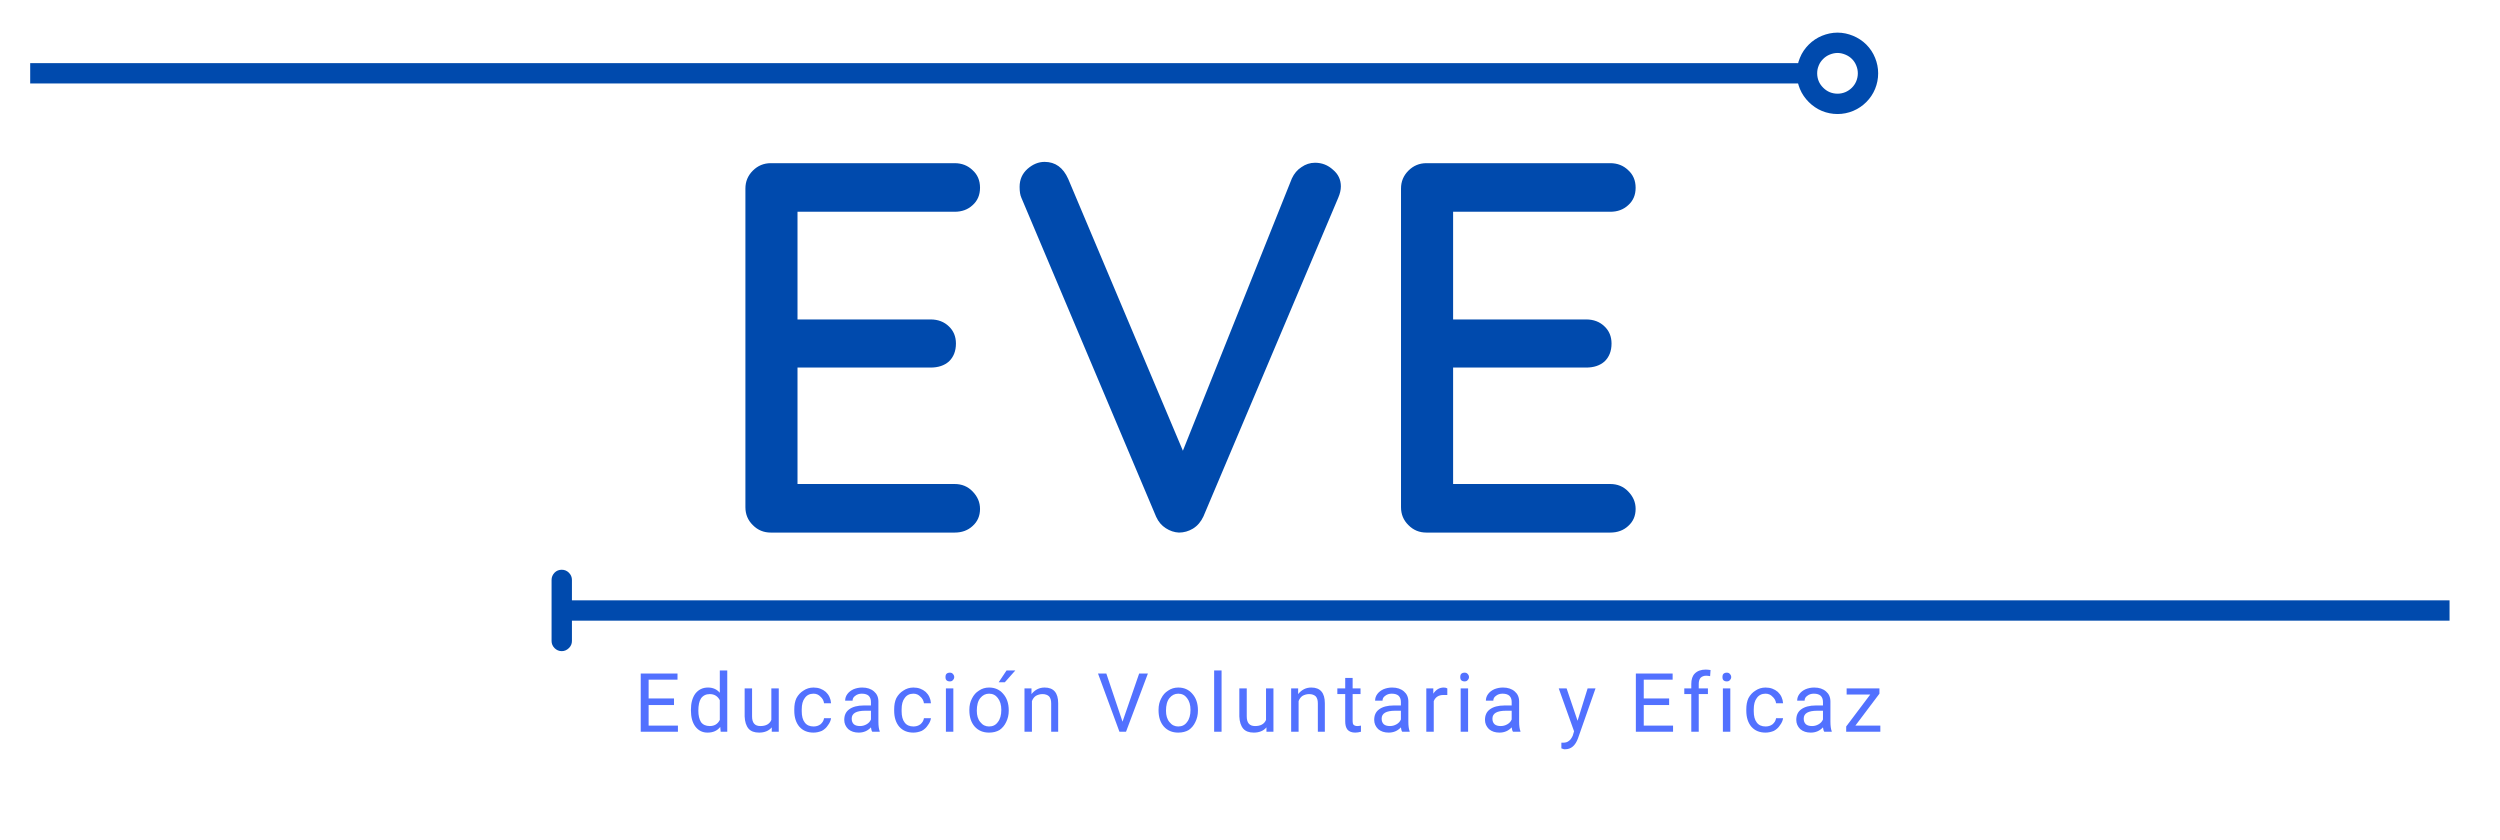 <?xml version="1.0" encoding="UTF-8"?>
<svg xmlns="http://www.w3.org/2000/svg" xmlns:xlink="http://www.w3.org/1999/xlink" width="89.25pt" height="30pt" viewBox="0 0 89.25 30" version="1.2">
<defs>
<g>
<symbol overflow="visible" id="glyph0-0">
<path style="stroke:none;" d="M 0.75 -12.531 C 0.75 -12.969 0.969 -13.188 1.406 -13.188 L 9.594 -13.188 C 10.031 -13.188 10.25 -12.969 10.25 -12.531 L 10.25 -0.656 C 10.25 -0.219 10.031 0 9.594 0 L 1.406 0 C 0.969 0 0.75 -0.219 0.75 -0.656 Z M 1.797 -12.625 C 1.754 -12.625 1.727 -12.609 1.719 -12.578 C 1.707 -12.555 1.711 -12.535 1.734 -12.516 L 9.578 -1.219 C 9.598 -1.188 9.617 -1.172 9.641 -1.172 C 9.672 -1.18 9.688 -1.211 9.688 -1.266 L 9.688 -12.531 C 9.688 -12.594 9.656 -12.625 9.594 -12.625 Z M 1.312 -0.656 C 1.312 -0.594 1.344 -0.562 1.406 -0.562 L 9.203 -0.562 C 9.234 -0.562 9.254 -0.57 9.266 -0.594 C 9.285 -0.625 9.281 -0.648 9.25 -0.672 L 1.438 -11.969 C 1.406 -12 1.375 -12.008 1.344 -12 C 1.32 -12 1.312 -11.973 1.312 -11.922 Z M 1.312 -0.656 "/>
</symbol>
<symbol overflow="visible" id="glyph0-1">
<path style="stroke:none;" d="M 9.031 -1.734 C 9.289 -1.734 9.504 -1.645 9.672 -1.469 C 9.848 -1.289 9.938 -1.082 9.938 -0.844 C 9.938 -0.594 9.848 -0.391 9.672 -0.234 C 9.504 -0.078 9.289 0 9.031 0 L 2.469 0 C 2.219 0 2.004 -0.086 1.828 -0.266 C 1.648 -0.441 1.562 -0.656 1.562 -0.906 L 1.562 -12.281 C 1.562 -12.531 1.648 -12.742 1.828 -12.922 C 2.004 -13.098 2.219 -13.188 2.469 -13.188 L 9.031 -13.188 C 9.289 -13.188 9.504 -13.102 9.672 -12.938 C 9.848 -12.781 9.938 -12.57 9.938 -12.312 C 9.938 -12.051 9.848 -11.844 9.672 -11.688 C 9.504 -11.531 9.289 -11.453 9.031 -11.453 L 3.422 -11.453 L 3.422 -7.609 L 8.172 -7.609 C 8.441 -7.609 8.66 -7.523 8.828 -7.359 C 8.992 -7.203 9.078 -7 9.078 -6.75 C 9.078 -6.477 8.992 -6.266 8.828 -6.109 C 8.66 -5.961 8.441 -5.891 8.172 -5.891 L 3.422 -5.891 L 3.422 -1.734 Z M 9.031 -1.734 "/>
</symbol>
<symbol overflow="visible" id="glyph0-2">
<path style="stroke:none;" d="M 11.156 -13.203 C 11.406 -13.203 11.617 -13.117 11.797 -12.953 C 11.984 -12.797 12.078 -12.598 12.078 -12.359 C 12.078 -12.234 12.047 -12.098 11.984 -11.953 L 7.172 -0.578 C 7.086 -0.391 6.961 -0.242 6.797 -0.141 C 6.641 -0.047 6.473 0 6.297 0 C 6.129 -0.008 5.973 -0.062 5.828 -0.156 C 5.68 -0.25 5.566 -0.383 5.484 -0.562 L 0.672 -11.953 C 0.629 -12.047 0.609 -12.176 0.609 -12.344 C 0.609 -12.602 0.703 -12.816 0.891 -12.984 C 1.078 -13.148 1.281 -13.234 1.5 -13.234 C 1.883 -13.234 2.164 -13.031 2.344 -12.625 L 6.438 -2.922 L 10.328 -12.641 C 10.41 -12.816 10.523 -12.953 10.672 -13.047 C 10.816 -13.148 10.977 -13.203 11.156 -13.203 Z M 11.156 -13.203 "/>
</symbol>
<symbol overflow="visible" id="glyph1-0">
<path style="stroke:none;" d="M 1.156 0 L 0.141 0 L 0.141 -2.078 L 1.156 -2.078 Z M 1.078 -0.125 L 1.078 -1.953 L 0.688 -1.031 Z M 0.219 -1.938 L 0.219 -0.141 L 0.609 -1.031 Z M 0.281 -0.078 L 1.016 -0.078 L 0.641 -0.938 Z M 0.641 -1.141 L 1.016 -2 L 0.281 -2 Z M 0.641 -1.141 "/>
</symbol>
<symbol overflow="visible" id="glyph1-1">
<path style="stroke:none;" d="M 1.422 -0.953 L 0.516 -0.953 L 0.516 -0.219 L 1.562 -0.219 L 1.562 0 L 0.234 0 L 0.234 -2.078 L 1.547 -2.078 L 1.547 -1.859 L 0.516 -1.859 L 0.516 -1.188 L 1.422 -1.188 Z M 1.422 -0.953 "/>
</symbol>
<symbol overflow="visible" id="glyph1-2">
<path style="stroke:none;" d="M 0.141 -0.781 C 0.141 -1.02 0.191 -1.211 0.297 -1.359 C 0.41 -1.504 0.562 -1.578 0.75 -1.578 C 0.926 -1.578 1.066 -1.516 1.172 -1.391 L 1.172 -2.188 L 1.438 -2.188 L 1.438 0 L 1.203 0 L 1.188 -0.172 C 1.082 -0.035 0.93 0.031 0.734 0.031 C 0.555 0.031 0.41 -0.039 0.297 -0.188 C 0.191 -0.332 0.141 -0.523 0.141 -0.766 Z M 0.406 -0.75 C 0.406 -0.582 0.438 -0.445 0.5 -0.344 C 0.57 -0.25 0.676 -0.203 0.812 -0.203 C 0.977 -0.203 1.098 -0.273 1.172 -0.422 L 1.172 -1.125 C 1.098 -1.27 0.977 -1.344 0.812 -1.344 C 0.676 -1.344 0.57 -1.289 0.5 -1.188 C 0.438 -1.094 0.406 -0.945 0.406 -0.75 Z M 0.406 -0.75 "/>
</symbol>
<symbol overflow="visible" id="glyph1-3">
<path style="stroke:none;" d="M 1.156 -0.156 C 1.051 -0.031 0.898 0.031 0.703 0.031 C 0.535 0.031 0.41 -0.016 0.328 -0.109 C 0.242 -0.211 0.195 -0.359 0.188 -0.547 L 0.188 -1.547 L 0.453 -1.547 L 0.453 -0.547 C 0.453 -0.316 0.551 -0.203 0.75 -0.203 C 0.945 -0.203 1.078 -0.273 1.141 -0.422 L 1.141 -1.547 L 1.406 -1.547 L 1.406 0 L 1.156 0 Z M 1.156 -0.156 "/>
</symbol>
<symbol overflow="visible" id="glyph1-4">
<path style="stroke:none;" d="M 0.812 -0.188 C 0.906 -0.188 0.988 -0.211 1.062 -0.266 C 1.133 -0.328 1.176 -0.398 1.188 -0.484 L 1.438 -0.484 C 1.426 -0.398 1.391 -0.316 1.328 -0.234 C 1.273 -0.148 1.203 -0.082 1.109 -0.031 C 1.016 0.008 0.914 0.031 0.812 0.031 C 0.602 0.031 0.438 -0.035 0.312 -0.172 C 0.188 -0.316 0.125 -0.508 0.125 -0.75 L 0.125 -0.797 C 0.125 -0.953 0.148 -1.086 0.203 -1.203 C 0.266 -1.316 0.348 -1.406 0.453 -1.469 C 0.555 -1.539 0.676 -1.578 0.812 -1.578 C 0.988 -1.578 1.133 -1.523 1.25 -1.422 C 1.363 -1.316 1.426 -1.18 1.438 -1.016 L 1.188 -1.016 C 1.176 -1.109 1.133 -1.188 1.062 -1.25 C 1 -1.32 0.914 -1.359 0.812 -1.359 C 0.676 -1.359 0.57 -1.305 0.5 -1.203 C 0.426 -1.109 0.391 -0.973 0.391 -0.797 L 0.391 -0.734 C 0.391 -0.555 0.426 -0.422 0.5 -0.328 C 0.57 -0.234 0.676 -0.188 0.812 -0.188 Z M 0.812 -0.188 "/>
</symbol>
<symbol overflow="visible" id="glyph1-5">
<path style="stroke:none;" d="M 1.156 0 C 1.133 -0.031 1.117 -0.082 1.109 -0.156 C 0.992 -0.031 0.848 0.031 0.672 0.031 C 0.523 0.031 0.398 -0.008 0.297 -0.094 C 0.203 -0.188 0.156 -0.297 0.156 -0.422 C 0.156 -0.586 0.211 -0.711 0.328 -0.797 C 0.453 -0.891 0.629 -0.938 0.859 -0.938 L 1.109 -0.938 L 1.109 -1.062 C 1.109 -1.156 1.082 -1.227 1.031 -1.281 C 0.977 -1.332 0.895 -1.359 0.781 -1.359 C 0.688 -1.359 0.609 -1.332 0.547 -1.281 C 0.484 -1.238 0.453 -1.18 0.453 -1.109 L 0.188 -1.109 C 0.188 -1.191 0.211 -1.27 0.266 -1.344 C 0.316 -1.414 0.391 -1.473 0.484 -1.516 C 0.578 -1.555 0.68 -1.578 0.797 -1.578 C 0.973 -1.578 1.113 -1.531 1.219 -1.438 C 1.32 -1.352 1.375 -1.234 1.375 -1.078 L 1.375 -0.359 C 1.375 -0.211 1.391 -0.098 1.422 -0.016 L 1.422 0 Z M 0.719 -0.203 C 0.801 -0.203 0.879 -0.223 0.953 -0.266 C 1.023 -0.305 1.078 -0.363 1.109 -0.438 L 1.109 -0.75 L 0.906 -0.75 C 0.582 -0.75 0.422 -0.656 0.422 -0.469 C 0.422 -0.383 0.445 -0.316 0.5 -0.266 C 0.551 -0.223 0.625 -0.203 0.719 -0.203 Z M 0.719 -0.203 "/>
</symbol>
<symbol overflow="visible" id="glyph1-6">
<path style="stroke:none;" d="M 0.484 0 L 0.219 0 L 0.219 -1.547 L 0.484 -1.547 Z M 0.203 -1.953 C 0.203 -1.992 0.211 -2.031 0.234 -2.062 C 0.266 -2.094 0.305 -2.109 0.359 -2.109 C 0.41 -2.109 0.445 -2.094 0.469 -2.062 C 0.5 -2.031 0.516 -1.992 0.516 -1.953 C 0.516 -1.91 0.5 -1.875 0.469 -1.844 C 0.445 -1.812 0.41 -1.797 0.359 -1.797 C 0.305 -1.797 0.266 -1.812 0.234 -1.844 C 0.211 -1.875 0.203 -1.91 0.203 -1.953 Z M 0.203 -1.953 "/>
</symbol>
<symbol overflow="visible" id="glyph1-7">
<path style="stroke:none;" d="M 0.125 -0.781 C 0.125 -0.938 0.156 -1.07 0.219 -1.188 C 0.281 -1.312 0.363 -1.406 0.469 -1.469 C 0.57 -1.539 0.691 -1.578 0.828 -1.578 C 1.035 -1.578 1.203 -1.504 1.328 -1.359 C 1.461 -1.211 1.531 -1.016 1.531 -0.766 L 1.531 -0.75 C 1.531 -0.602 1.5 -0.469 1.438 -0.344 C 1.383 -0.227 1.305 -0.133 1.203 -0.062 C 1.098 0 0.973 0.031 0.828 0.031 C 0.617 0.031 0.445 -0.039 0.312 -0.188 C 0.188 -0.332 0.125 -0.523 0.125 -0.766 Z M 0.391 -0.75 C 0.391 -0.582 0.43 -0.445 0.516 -0.344 C 0.598 -0.238 0.703 -0.188 0.828 -0.188 C 0.961 -0.188 1.066 -0.238 1.141 -0.344 C 1.223 -0.445 1.266 -0.594 1.266 -0.781 C 1.266 -0.957 1.223 -1.098 1.141 -1.203 C 1.066 -1.305 0.961 -1.359 0.828 -1.359 C 0.703 -1.359 0.598 -1.305 0.516 -1.203 C 0.43 -1.098 0.391 -0.945 0.391 -0.75 Z M 1.453 -2.188 L 1.766 -2.188 L 1.391 -1.766 L 1.172 -1.766 Z M 1.453 -2.188 "/>
</symbol>
<symbol overflow="visible" id="glyph1-8">
<path style="stroke:none;" d="M 0.453 -1.547 L 0.453 -1.344 C 0.578 -1.5 0.734 -1.578 0.922 -1.578 C 1.242 -1.578 1.406 -1.391 1.406 -1.016 L 1.406 0 L 1.156 0 L 1.156 -1.016 C 1.156 -1.129 1.129 -1.211 1.078 -1.266 C 1.023 -1.316 0.945 -1.344 0.844 -1.344 C 0.758 -1.344 0.68 -1.32 0.609 -1.281 C 0.547 -1.238 0.5 -1.176 0.469 -1.094 L 0.469 0 L 0.203 0 L 0.203 -1.547 Z M 0.453 -1.547 "/>
</symbol>
<symbol overflow="visible" id="glyph1-9">
<path style="stroke:none;" d=""/>
</symbol>
<symbol overflow="visible" id="glyph1-10">
<path style="stroke:none;" d="M 0.922 -0.359 L 1.516 -2.078 L 1.828 -2.078 L 1.047 0 L 0.812 0 L 0.047 -2.078 L 0.344 -2.078 Z M 0.922 -0.359 "/>
</symbol>
<symbol overflow="visible" id="glyph1-11">
<path style="stroke:none;" d="M 0.125 -0.781 C 0.125 -0.938 0.156 -1.07 0.219 -1.188 C 0.281 -1.312 0.363 -1.406 0.469 -1.469 C 0.57 -1.539 0.691 -1.578 0.828 -1.578 C 1.035 -1.578 1.203 -1.504 1.328 -1.359 C 1.461 -1.211 1.531 -1.016 1.531 -0.766 L 1.531 -0.75 C 1.531 -0.602 1.5 -0.469 1.438 -0.344 C 1.383 -0.227 1.305 -0.133 1.203 -0.062 C 1.098 0 0.973 0.031 0.828 0.031 C 0.617 0.031 0.445 -0.039 0.312 -0.188 C 0.188 -0.332 0.125 -0.523 0.125 -0.766 Z M 0.391 -0.75 C 0.391 -0.582 0.43 -0.445 0.516 -0.344 C 0.598 -0.238 0.703 -0.188 0.828 -0.188 C 0.961 -0.188 1.066 -0.238 1.141 -0.344 C 1.223 -0.445 1.266 -0.594 1.266 -0.781 C 1.266 -0.957 1.223 -1.098 1.141 -1.203 C 1.066 -1.305 0.961 -1.359 0.828 -1.359 C 0.703 -1.359 0.598 -1.305 0.516 -1.203 C 0.43 -1.098 0.391 -0.945 0.391 -0.75 Z M 0.391 -0.75 "/>
</symbol>
<symbol overflow="visible" id="glyph1-12">
<path style="stroke:none;" d="M 0.484 0 L 0.219 0 L 0.219 -2.188 L 0.484 -2.188 Z M 0.484 0 "/>
</symbol>
<symbol overflow="visible" id="glyph1-13">
<path style="stroke:none;" d="M 0.562 -1.922 L 0.562 -1.547 L 0.844 -1.547 L 0.844 -1.344 L 0.562 -1.344 L 0.562 -0.375 C 0.562 -0.32 0.57 -0.281 0.594 -0.25 C 0.625 -0.219 0.672 -0.203 0.734 -0.203 C 0.754 -0.203 0.797 -0.207 0.859 -0.219 L 0.859 0 C 0.785 0.02 0.719 0.031 0.656 0.031 C 0.531 0.031 0.438 -0.004 0.375 -0.078 C 0.32 -0.148 0.297 -0.25 0.297 -0.375 L 0.297 -1.344 L 0.016 -1.344 L 0.016 -1.547 L 0.297 -1.547 L 0.297 -1.922 Z M 0.562 -1.922 "/>
</symbol>
<symbol overflow="visible" id="glyph1-14">
<path style="stroke:none;" d="M 0.953 -1.312 C 0.91 -1.312 0.863 -1.312 0.812 -1.312 C 0.645 -1.312 0.531 -1.238 0.469 -1.094 L 0.469 0 L 0.203 0 L 0.203 -1.547 L 0.453 -1.547 L 0.453 -1.359 C 0.547 -1.504 0.672 -1.578 0.828 -1.578 C 0.879 -1.578 0.922 -1.566 0.953 -1.547 Z M 0.953 -1.312 "/>
</symbol>
<symbol overflow="visible" id="glyph1-15">
<path style="stroke:none;" d="M 0.703 -0.391 L 1.062 -1.547 L 1.344 -1.547 L 0.719 0.234 C 0.625 0.492 0.473 0.625 0.266 0.625 L 0.219 0.625 L 0.125 0.594 L 0.125 0.391 L 0.188 0.391 C 0.281 0.391 0.348 0.367 0.391 0.328 C 0.441 0.297 0.488 0.234 0.531 0.141 L 0.578 -0.016 L 0.031 -1.547 L 0.312 -1.547 Z M 0.703 -0.391 "/>
</symbol>
<symbol overflow="visible" id="glyph1-16">
<path style="stroke:none;" d="M 0.328 0 L 0.328 -1.344 L 0.078 -1.344 L 0.078 -1.547 L 0.328 -1.547 L 0.328 -1.703 C 0.328 -1.867 0.367 -1.992 0.453 -2.078 C 0.547 -2.172 0.676 -2.219 0.844 -2.219 C 0.895 -2.219 0.953 -2.211 1.016 -2.203 L 1 -1.984 C 0.957 -1.992 0.91 -2 0.859 -2 C 0.773 -2 0.707 -1.973 0.656 -1.922 C 0.613 -1.867 0.594 -1.797 0.594 -1.703 L 0.594 -1.547 L 0.922 -1.547 L 0.922 -1.344 L 0.594 -1.344 L 0.594 0 Z M 0.328 0 "/>
</symbol>
<symbol overflow="visible" id="glyph1-17">
<path style="stroke:none;" d="M 0.453 -0.219 L 1.344 -0.219 L 1.344 0 L 0.125 0 L 0.125 -0.188 L 0.984 -1.328 L 0.141 -1.328 L 0.141 -1.547 L 1.312 -1.547 L 1.312 -1.359 Z M 0.453 -0.219 "/>
</symbol>
</g>
<clipPath id="clip1">
  <path d="M 1.078 2 L 65 2 L 65 3 L 1.078 3 Z M 1.078 2 "/>
</clipPath>
<clipPath id="clip2">
  <path d="M 20 21 L 87.449 21 L 87.449 23 L 20 23 Z M 20 21 "/>
</clipPath>
</defs>
<g id="surface1">
<g style="fill:rgb(0%,29.019%,67.839%);fill-opacity:1;">
  <use xlink:href="#glyph0-1" x="25.049" y="19.013"/>
</g>
<g style="fill:rgb(0%,29.019%,67.839%);fill-opacity:1;">
  <use xlink:href="#glyph0-2" x="35.791" y="19.013"/>
</g>
<g style="fill:rgb(0%,29.019%,67.839%);fill-opacity:1;">
  <use xlink:href="#glyph0-1" x="48.454" y="19.013"/>
</g>
<g clip-path="url(#clip1)" clip-rule="nonzero">
<path style="fill:none;stroke-width:1;stroke-linecap:round;stroke-linejoin:miter;stroke:rgb(0%,29.019%,67.839%);stroke-opacity:1;stroke-miterlimit:4;" d="M 0.498 -0.001 L 111.05 -0.001 " transform="matrix(0.726,0,0,0.726,-16.42,2.618)"/>
</g>
<path style="fill:none;stroke-width:1;stroke-linecap:butt;stroke-linejoin:miter;stroke:rgb(0%,29.019%,67.839%);stroke-opacity:1;stroke-miterlimit:4;" d="M -0.501 -0.001 C -0.501 0.198 -0.539 0.392 -0.614 0.575 C -0.69 0.758 -0.797 0.919 -0.937 1.059 C -1.077 1.199 -1.244 1.312 -1.427 1.388 C -1.61 1.463 -1.799 1.501 -1.998 1.501 C -2.197 1.501 -2.391 1.463 -2.574 1.388 C -2.757 1.312 -2.919 1.199 -3.059 1.059 C -3.199 0.919 -3.312 0.758 -3.387 0.575 C -3.463 0.392 -3.5 0.198 -3.5 -0.001 C -3.5 -0.2 -3.463 -0.388 -3.387 -0.571 C -3.312 -0.76 -3.199 -0.921 -3.059 -1.061 C -2.919 -1.201 -2.757 -1.309 -2.574 -1.384 C -2.391 -1.459 -2.197 -1.502 -1.998 -1.502 C -1.799 -1.502 -1.61 -1.459 -1.427 -1.384 C -1.244 -1.309 -1.077 -1.201 -0.937 -1.061 C -0.797 -0.921 -0.69 -0.76 -0.614 -0.571 C -0.539 -0.388 -0.501 -0.2 -0.501 -0.001 Z M -0.501 -0.001 " transform="matrix(0.726,0,0,0.726,67.051,2.618)"/>
<g clip-path="url(#clip2)" clip-rule="nonzero">
<path style="fill:none;stroke-width:1;stroke-linecap:round;stroke-linejoin:miter;stroke:rgb(0%,29.019%,67.839%);stroke-opacity:1;stroke-miterlimit:4;" d="M 1.002 0.001 L 113.454 0.001 " transform="matrix(0.726,0,0,0.726,19.69,21.793)"/>
</g>
<path style=" stroke:none;fill-rule:nonzero;fill:rgb(0%,29.019%,67.839%);fill-opacity:1;" d="M 20.055 20.34 C 20.152 20.34 20.238 20.375 20.309 20.445 C 20.383 20.52 20.418 20.605 20.418 20.703 L 20.418 22.883 C 20.418 22.98 20.383 23.066 20.309 23.137 C 20.238 23.207 20.152 23.246 20.055 23.246 C 19.953 23.246 19.867 23.207 19.797 23.137 C 19.727 23.066 19.691 22.98 19.691 22.883 L 19.691 20.703 C 19.691 20.605 19.727 20.52 19.797 20.445 C 19.867 20.375 19.953 20.34 20.055 20.34 Z M 20.055 20.34 "/>
<g style="fill:rgb(32.159%,44.31%,100%);fill-opacity:1;">
  <use xlink:href="#glyph1-1" x="22.64" y="26.123"/>
</g>
<g style="fill:rgb(32.159%,44.31%,100%);fill-opacity:1;">
  <use xlink:href="#glyph1-2" x="24.525" y="26.123"/>
</g>
<g style="fill:rgb(32.159%,44.31%,100%);fill-opacity:1;">
  <use xlink:href="#glyph1-3" x="26.396" y="26.123"/>
</g>
<g style="fill:rgb(32.159%,44.31%,100%);fill-opacity:1;">
  <use xlink:href="#glyph1-4" x="28.231" y="26.123"/>
</g>
<g style="fill:rgb(32.159%,44.31%,100%);fill-opacity:1;">
  <use xlink:href="#glyph1-5" x="29.984" y="26.123"/>
</g>
<g style="fill:rgb(32.159%,44.31%,100%);fill-opacity:1;">
  <use xlink:href="#glyph1-4" x="31.797" y="26.123"/>
</g>
<g style="fill:rgb(32.159%,44.31%,100%);fill-opacity:1;">
  <use xlink:href="#glyph1-6" x="33.55" y="26.123"/>
</g>
<g style="fill:rgb(32.159%,44.31%,100%);fill-opacity:1;">
  <use xlink:href="#glyph1-7" x="34.481" y="26.123"/>
</g>
<g style="fill:rgb(32.159%,44.31%,100%);fill-opacity:1;">
  <use xlink:href="#glyph1-8" x="36.371" y="26.123"/>
</g>
<g style="fill:rgb(32.159%,44.31%,100%);fill-opacity:1;">
  <use xlink:href="#glyph1-9" x="38.207" y="26.123"/>
</g>
<g style="fill:rgb(32.159%,44.31%,100%);fill-opacity:1;">
  <use xlink:href="#glyph1-10" x="39.152" y="26.123"/>
</g>
<g style="fill:rgb(32.159%,44.31%,100%);fill-opacity:1;">
  <use xlink:href="#glyph1-11" x="41.235" y="26.123"/>
</g>
<g style="fill:rgb(32.159%,44.31%,100%);fill-opacity:1;">
  <use xlink:href="#glyph1-12" x="43.126" y="26.123"/>
</g>
<g style="fill:rgb(32.159%,44.31%,100%);fill-opacity:1;">
  <use xlink:href="#glyph1-3" x="44.056" y="26.123"/>
</g>
<g style="fill:rgb(32.159%,44.31%,100%);fill-opacity:1;">
  <use xlink:href="#glyph1-8" x="45.891" y="26.123"/>
</g>
<g style="fill:rgb(32.159%,44.31%,100%);fill-opacity:1;">
  <use xlink:href="#glyph1-13" x="47.727" y="26.123"/>
</g>
<g style="fill:rgb(32.159%,44.31%,100%);fill-opacity:1;">
  <use xlink:href="#glyph1-5" x="48.903" y="26.123"/>
</g>
<g style="fill:rgb(32.159%,44.31%,100%);fill-opacity:1;">
  <use xlink:href="#glyph1-14" x="50.716" y="26.123"/>
</g>
<g style="fill:rgb(32.159%,44.31%,100%);fill-opacity:1;">
  <use xlink:href="#glyph1-6" x="51.927" y="26.123"/>
</g>
<g style="fill:rgb(32.159%,44.31%,100%);fill-opacity:1;">
  <use xlink:href="#glyph1-5" x="52.858" y="26.123"/>
</g>
<g style="fill:rgb(32.159%,44.31%,100%);fill-opacity:1;">
  <use xlink:href="#glyph1-9" x="54.671" y="26.123"/>
</g>
<g style="fill:rgb(32.159%,44.31%,100%);fill-opacity:1;">
  <use xlink:href="#glyph1-15" x="55.616" y="26.123"/>
</g>
<g style="fill:rgb(32.159%,44.31%,100%);fill-opacity:1;">
  <use xlink:href="#glyph1-9" x="57.222" y="26.123"/>
</g>
<g style="fill:rgb(32.159%,44.31%,100%);fill-opacity:1;">
  <use xlink:href="#glyph1-1" x="58.166" y="26.123"/>
</g>
<g style="fill:rgb(32.159%,44.31%,100%);fill-opacity:1;">
  <use xlink:href="#glyph1-16" x="60.051" y="26.123"/>
</g>
<g style="fill:rgb(32.159%,44.31%,100%);fill-opacity:1;">
  <use xlink:href="#glyph1-6" x="61.288" y="26.123"/>
</g>
<g style="fill:rgb(32.159%,44.31%,100%);fill-opacity:1;">
  <use xlink:href="#glyph1-4" x="62.218" y="26.123"/>
</g>
<g style="fill:rgb(32.159%,44.31%,100%);fill-opacity:1;">
  <use xlink:href="#glyph1-5" x="63.971" y="26.123"/>
</g>
<g style="fill:rgb(32.159%,44.31%,100%);fill-opacity:1;">
  <use xlink:href="#glyph1-17" x="65.784" y="26.123"/>
</g>
</g>
</svg>
